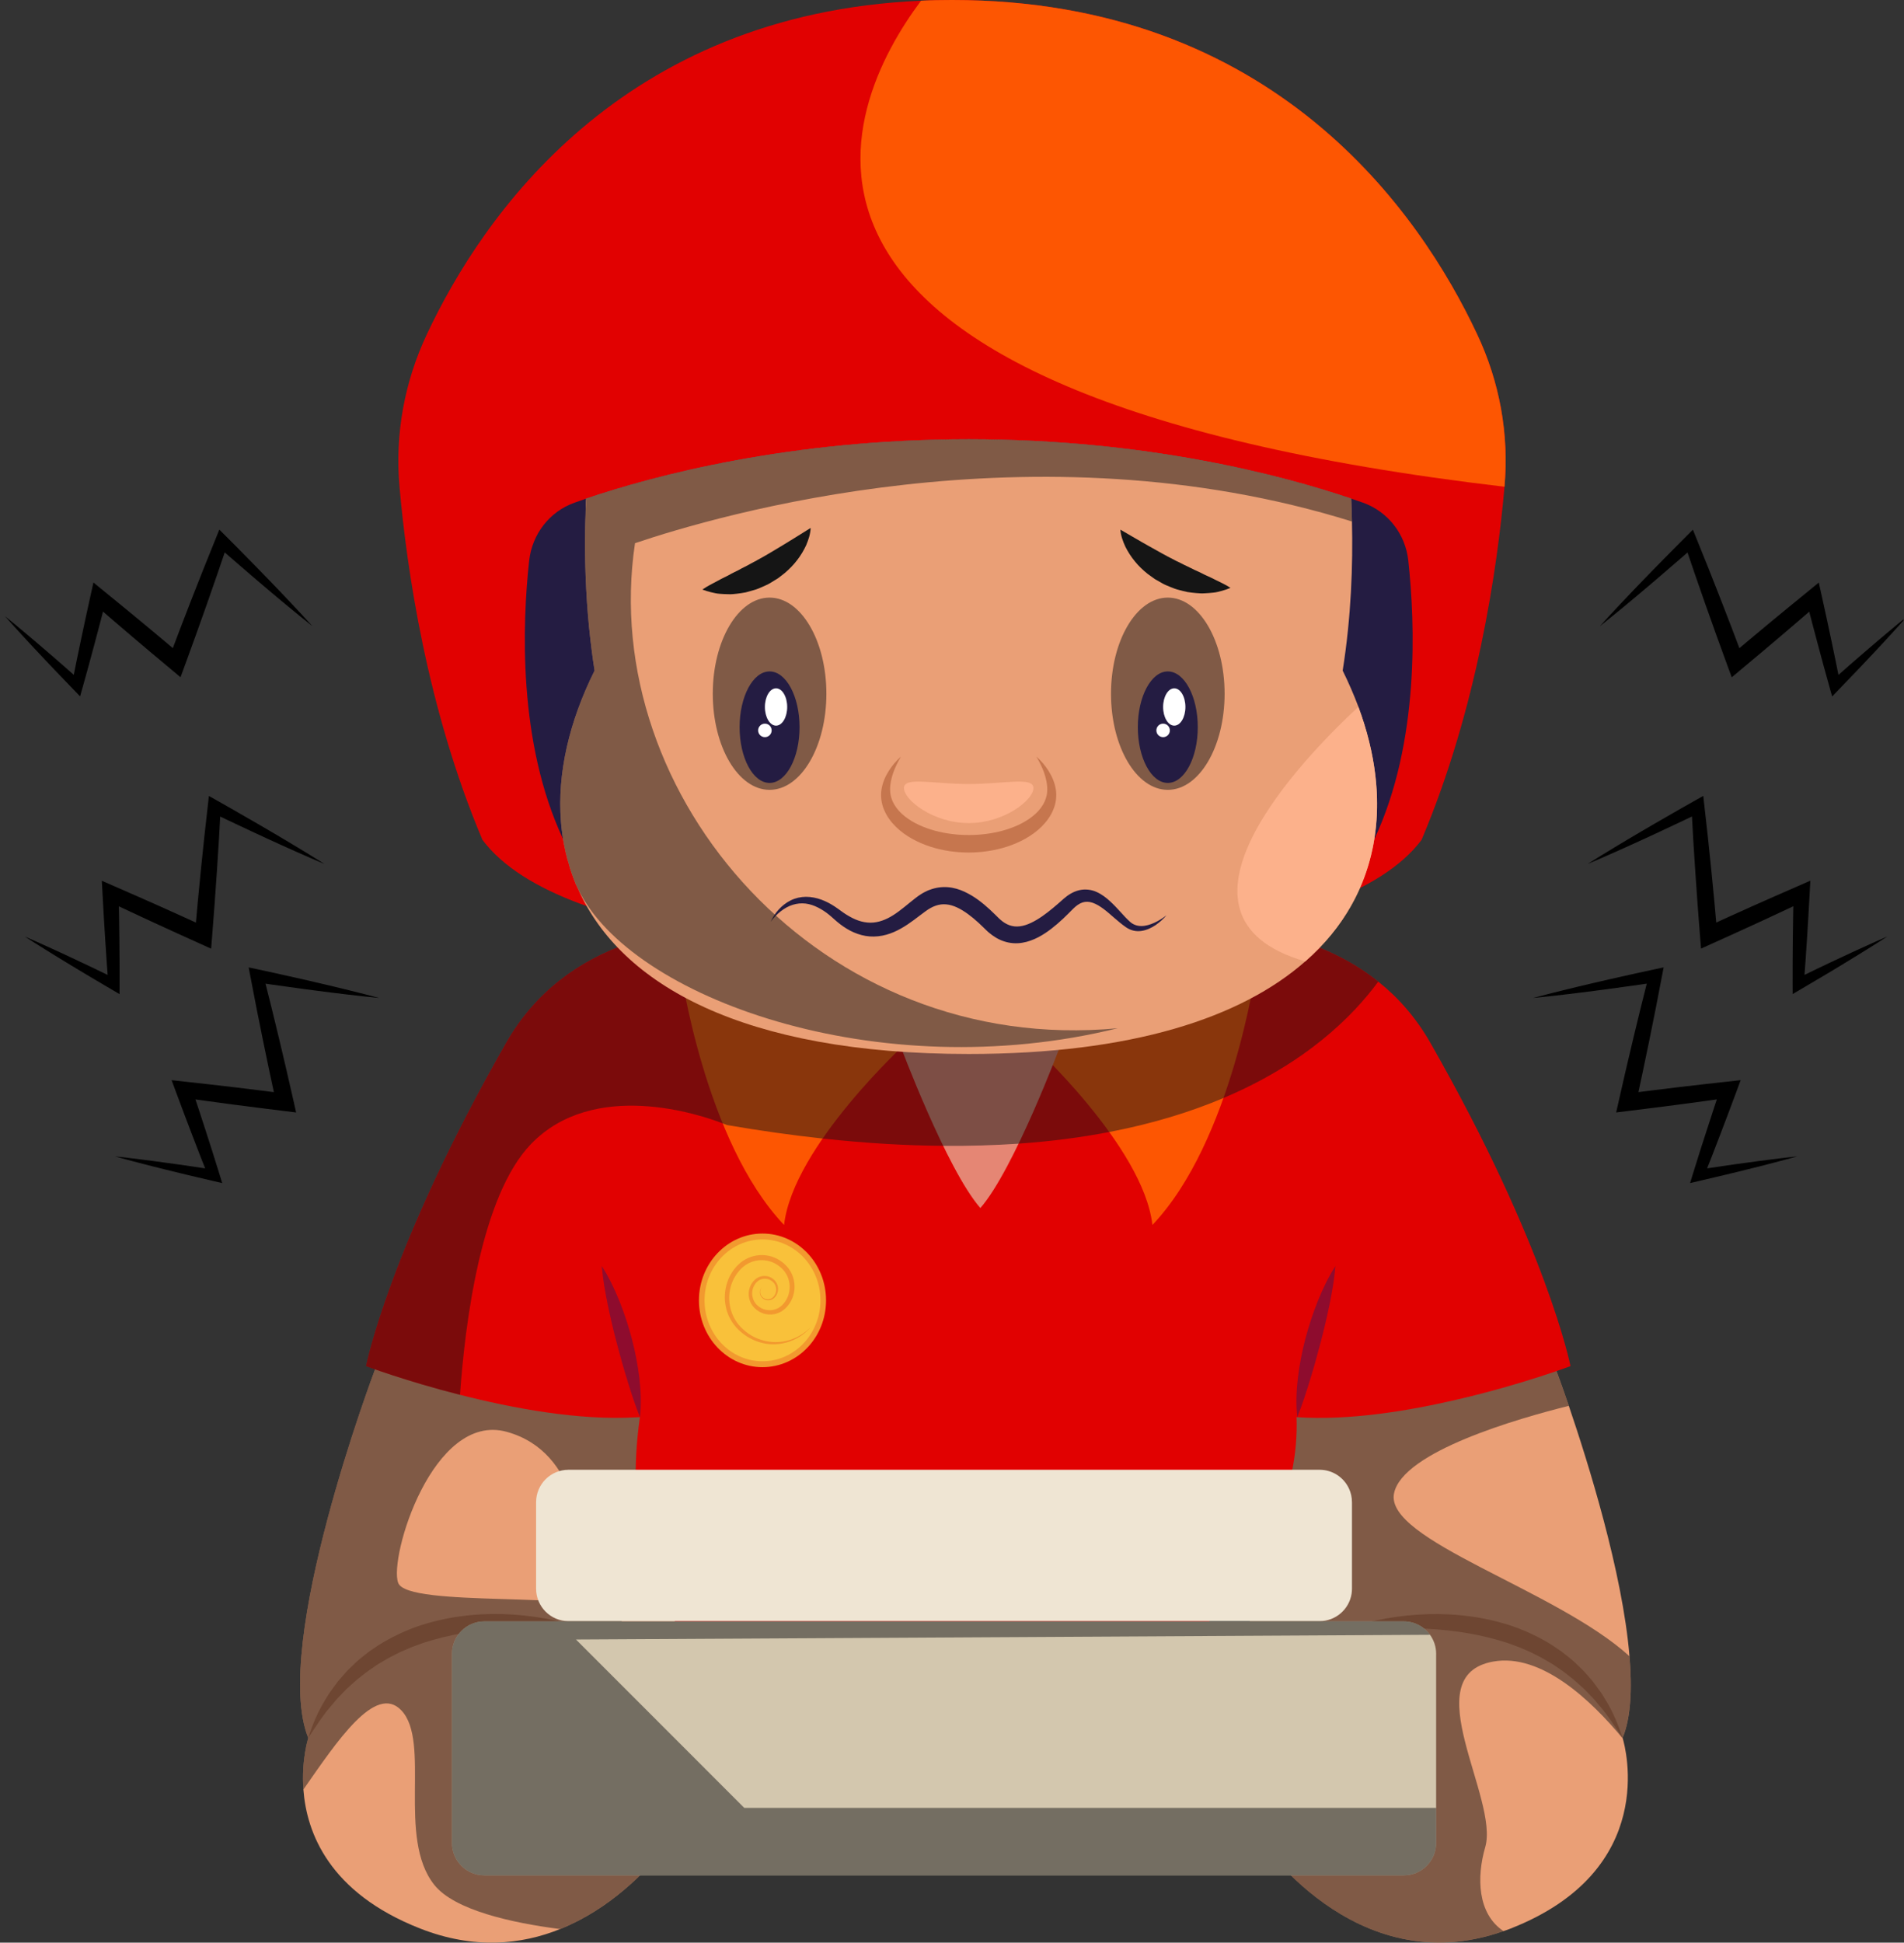 <svg width="594" height="606" viewBox="0 0 594 606" fill="none" xmlns="http://www.w3.org/2000/svg">
<rect x="0" y="0" width="594" height="606" fill="#333333" stroke="none"/>
<g clip-path="url(#clip0_5786_45510)">
<path d="M506.255 542.307C507.037 544.949 517.691 583.374 471.315 601.596C470.553 601.884 469.826 602.172 469.064 602.405C422.29 618.946 392.296 572.747 392.296 572.747L387.925 449.149L387.322 431.792L409.234 424.252L474.175 401.901L485.379 427.161C485.379 427.161 487.025 431.483 489.433 438.549C495.402 456.085 506.186 490.428 508.361 516.656C509.226 526.892 508.78 535.865 506.214 542.149C506.214 542.149 506.241 542.204 506.269 542.307H506.255Z" fill="#EA9F76"/>
<path d="M416.493 509.391C420.534 507.648 424.808 506.509 429.109 505.528C433.424 504.623 437.822 503.978 442.254 503.69C451.118 503.1 460.173 503.875 468.873 506.358C473.222 507.58 477.434 509.363 481.407 511.552C483.417 512.615 485.29 513.912 487.156 515.195L489.824 517.308C490.73 517.987 491.512 518.824 492.342 519.585C493.165 520.361 493.989 521.129 494.716 522C495.464 522.844 496.218 523.681 496.939 524.545L498.928 527.269C499.251 527.729 499.607 528.154 499.896 528.641L500.767 530.075C503.141 533.855 504.842 537.985 506.187 542.149C503.737 538.493 501.46 534.829 498.592 531.639L497.577 530.404C497.247 529.986 496.85 529.629 496.493 529.238L494.291 526.953C492.692 525.568 491.224 524.065 489.523 522.83C487.924 521.479 486.147 520.367 484.439 519.174C482.628 518.138 480.878 517.013 478.985 516.135L477.592 515.428C477.119 515.208 476.639 515.009 476.158 514.804L474.724 514.186C474.251 513.973 473.771 513.775 473.277 513.61L470.341 512.526L467.343 511.613C459.295 509.315 450.857 508.204 442.329 507.984C438.062 507.881 433.761 507.902 429.459 508.19C425.144 508.416 420.829 508.835 416.486 509.411L416.493 509.391Z" fill="#C6764E"/>
<g style="mix-blend-mode:soft-light" opacity="0.5">
<path d="M506.2 542.15C506.2 542.15 506.227 542.204 506.255 542.307C496.438 530.452 480.837 515.606 465.812 518.33C441.259 522.755 467.774 561.023 463.349 576.232C460.653 585.521 460.887 596.992 469.057 602.405C422.283 618.946 392.289 572.747 392.289 572.747L387.918 449.149C394.909 440.093 402.051 431.771 409.227 424.259L474.168 401.908L485.372 427.168C485.372 427.168 487.018 431.49 489.426 438.556C473.64 442.48 437.575 452.819 434.906 465.834C431.867 480.467 485.529 495.855 508.354 516.663C509.219 526.899 508.773 535.872 506.207 542.156L506.2 542.15Z" fill="#151515"/>
</g>
<path d="M215.055 431.792L213.614 472.262L210.081 572.747C210.081 572.747 208.88 574.634 206.548 577.488C201.258 583.978 190.213 595.572 174.722 601.781C162.682 606.624 147.918 608.223 131.062 601.596C102.66 590.447 95.648 571.704 94.653 558.251C93.974 548.935 96.17 542.156 96.17 542.156C84.418 513.308 117.005 427.168 117.005 427.168L128.208 401.908L215.055 431.799V431.792Z" fill="#EA9F76"/>
<path d="M185.864 509.391C181.514 508.814 177.199 508.396 172.89 508.17C168.589 507.881 164.287 507.861 160.02 507.964C151.486 508.183 143.047 509.295 135.007 511.593L132.009 512.505L129.073 513.589C128.579 513.754 128.098 513.953 127.625 514.166L126.191 514.783C125.718 514.996 125.231 515.188 124.757 515.407L123.365 516.114C121.471 516.992 119.722 518.117 117.911 519.153C116.209 520.347 114.432 521.458 112.827 522.81C111.126 524.045 109.657 525.547 108.059 526.933L105.857 529.218C105.5 529.609 105.095 529.965 104.773 530.384L103.757 531.619C100.89 534.809 98.612 538.465 96.163 542.129C97.507 537.965 99.209 533.835 101.583 530.055L102.454 528.621C102.742 528.14 103.099 527.708 103.421 527.249L105.411 524.525C106.131 523.667 106.886 522.83 107.634 521.98C108.361 521.108 109.184 520.34 110.007 519.565C110.844 518.803 111.619 517.973 112.525 517.287L115.194 515.174C117.067 513.891 118.94 512.601 120.95 511.531C124.922 509.343 129.134 507.559 133.484 506.338C142.183 503.854 151.246 503.079 160.103 503.669C164.534 503.957 168.932 504.602 173.247 505.508C177.549 506.482 181.816 507.628 185.864 509.37V509.391Z" fill="#C6764E"/>
<g style="mix-blend-mode:soft-light" opacity="0.5">
<path d="M180.656 481.029C180.656 481.029 181.15 453.046 158.092 446.658C135.007 440.299 121.265 485.921 124.222 493.776C127.152 501.631 184.087 496.239 192.93 503.12C201.752 509.981 156.13 526.178 156.13 526.178L206.541 577.481C201.252 583.971 190.206 595.565 174.715 601.774C159.533 599.812 141.785 595.86 135.508 588.005C123.728 573.296 134.54 543.35 125.196 533.533C117.135 525.053 105.068 543.323 94.647 558.244C93.968 548.928 96.163 542.149 96.163 542.149C84.411 513.301 116.998 427.161 116.998 427.161L128.201 401.901L215.048 431.792L213.607 472.262C196.25 479.458 180.65 481.029 180.65 481.029H180.656Z" fill="#151515"/>
</g>
<path d="M489.947 426.166C489.947 426.166 474.793 431.874 455.083 436.478C439.297 440.196 420.636 443.208 404.486 442.076C407.814 533.245 231.445 600.148 231.445 526.123C231.445 526.123 190.508 506.18 199.639 442.076C199.248 442.103 198.83 442.131 198.411 442.131C180.615 443.18 159.931 439.304 143.521 435.112C126.582 430.818 114.206 426.159 114.206 426.159C114.206 426.159 121.402 389.229 157.921 325.303C194.412 261.357 302.066 299.728 302.066 299.728C302.066 299.728 385.016 270.173 429.987 306.218C436.244 311.191 441.766 317.476 446.239 325.297C482.73 389.216 489.954 426.153 489.954 426.153L489.947 426.166Z" fill="#E10101"/>
<path d="M212.263 302.101C212.263 302.101 219.789 356.032 244.61 382.122C247.395 357.5 283.09 324.967 283.09 324.967L212.263 302.101Z" fill="#FD5602"/>
<path d="M391.87 302.101C391.87 302.101 384.344 356.032 359.523 382.122C356.738 357.5 321.042 324.967 321.042 324.967L391.87 302.101Z" fill="#FD5602"/>
<path d="M330.935 325.845C330.935 325.845 316.446 364.71 305.847 376.846C295.247 364.71 280.758 325.845 280.758 325.845H330.935Z" fill="#E58674"/>
<g style="mix-blend-mode:soft-light" opacity="0.5">
<path d="M165.687 356.855C149.928 373.135 145.037 413.392 143.514 435.119C126.575 430.825 114.199 426.166 114.199 426.166C114.199 426.166 121.396 389.236 157.914 325.31C194.405 261.364 302.06 299.734 302.06 299.734C302.06 299.734 385.01 270.179 429.98 306.224C422.18 316.851 407.574 331.588 381.689 342.53C371.611 346.797 359.832 350.488 346.063 353.13C337.425 354.804 328.026 356.038 317.77 356.766C310.388 357.26 302.56 357.527 294.266 357.445C282.672 357.369 270.131 356.635 256.65 355.167C247.203 354.145 237.255 352.759 226.814 350.955C226.814 350.955 226.34 350.742 225.455 350.433C218.362 347.682 185.328 336.562 165.694 356.848L165.687 356.855Z" fill="#151515"/>
</g>
<path d="M237.88 426.489C248.83 426.489 257.706 417.157 257.706 405.647C257.706 394.136 248.83 384.804 237.88 384.804C226.93 384.804 218.053 394.136 218.053 405.647C218.053 417.157 226.93 426.489 237.88 426.489Z" fill="#F2992F"/>
<path d="M237.88 424.65C247.863 424.65 255.957 416.142 255.957 405.647C255.957 395.151 247.863 386.643 237.88 386.643C227.896 386.643 219.802 395.151 219.802 405.647C219.802 416.142 227.896 424.65 237.88 424.65Z" fill="#F9C13A"/>
<path d="M252.801 414.154C249.693 417.721 244.795 419.717 239.965 419.299C237.557 419.066 235.204 418.256 233.139 416.973C231.094 415.683 229.256 413.961 228.035 411.807C226.766 409.687 226.148 407.211 226.114 404.741C226.127 402.271 226.718 399.781 227.952 397.613C228.234 397.057 228.611 396.556 228.968 396.042C229.153 395.795 229.366 395.562 229.565 395.322C229.77 395.081 229.963 394.841 230.203 394.629C231.094 393.73 232.151 392.989 233.31 392.468C235.622 391.404 238.332 391.226 240.768 391.987C241.982 392.372 243.121 392.989 244.116 393.778C245.104 394.553 246.002 395.514 246.633 396.639C247.91 398.868 248.232 401.613 247.505 404.069C247.141 405.297 246.524 406.449 245.7 407.43C244.891 408.411 243.793 409.248 242.558 409.667C241.33 410.12 239.965 410.188 238.696 409.893C238.058 409.749 237.454 409.488 236.885 409.18C236.336 408.837 235.801 408.466 235.362 407.993C234.429 407.08 233.832 405.839 233.647 404.563C233.448 403.28 233.688 401.956 234.271 400.81C234.573 400.24 234.964 399.726 235.43 399.273C235.904 398.82 236.48 398.477 237.097 398.265C238.339 397.832 239.766 398.018 240.843 398.724C241.378 399.081 241.852 399.534 242.188 400.09C242.51 400.652 242.709 401.283 242.73 401.921C242.792 403.19 242.208 404.487 241.145 405.194C240.61 405.537 239.958 405.688 239.334 405.612C238.71 405.53 238.126 405.235 237.701 404.782C236.816 403.883 236.864 402.326 237.735 401.503C236.919 402.388 237.022 403.87 237.873 404.617C238.277 405.009 238.819 405.242 239.368 405.29C239.917 405.324 240.473 405.173 240.912 404.858C241.79 404.206 242.25 403.046 242.133 401.969C242.085 401.427 241.893 400.913 241.605 400.467C241.31 400.035 240.891 399.664 240.432 399.397C239.519 398.848 238.367 398.738 237.386 399.115C236.398 399.465 235.636 400.302 235.156 401.27C234.209 403.204 234.635 405.715 236.206 407.135C237.735 408.651 240.116 409.125 242.071 408.377C243.066 408.02 243.903 407.362 244.582 406.518C245.261 405.681 245.762 404.707 246.057 403.664C246.64 401.585 246.366 399.273 245.282 397.421C244.754 396.488 244.006 395.699 243.141 395.02C242.284 394.354 241.317 393.833 240.281 393.51C238.216 392.859 235.917 392.996 233.935 393.888C232.94 394.327 232.034 394.958 231.259 395.726C231.053 395.905 230.875 396.117 230.697 396.33C230.518 396.543 230.326 396.742 230.161 396.968C229.853 397.428 229.496 397.86 229.242 398.354C228.103 400.268 227.534 402.504 227.486 404.741C227.493 406.977 227.987 409.241 229.078 411.21C230.127 413.2 231.781 414.86 233.667 416.136C235.561 417.405 237.756 418.229 240.034 418.537C242.311 418.853 244.671 418.592 246.867 417.838C249.062 417.076 251.093 415.807 252.787 414.16L252.801 414.154Z" fill="#F2992F"/>
<path d="M469.366 151.843V151.898C467.13 177.275 460.852 220.942 443.495 261.988C417.954 296.153 320.308 296.867 302.19 296.867H291.817C273.698 296.867 176.053 296.16 150.512 261.988C133.155 220.942 126.877 177.282 124.641 151.898C123.166 135.467 126.171 119.098 133.209 104.197C150.402 67.569 193.575 4.308 287.344 0.22C290.507 0.055 293.731 0 297.003 0C397.482 0 443.001 66.313 460.797 104.19C467.836 119.091 470.841 135.412 469.366 151.836V151.843Z" fill="#E10101"/>
<path d="M428.759 261.762H175.676C161.488 231.528 162.956 194.357 165.09 174.874C166.016 166.634 171.422 159.589 179.23 156.81C180.375 156.426 181.576 155.994 182.831 155.555C204.339 148.296 246.524 137.052 302.197 137.052H302.252C357.87 137.052 400.055 148.296 421.562 155.555C422.873 155.994 424.073 156.426 425.219 156.81C433.026 159.595 438.48 166.634 439.352 174.874C441.478 194.357 442.953 231.528 428.766 261.762H428.759Z" fill="#241C42"/>
<path d="M428.759 261.762C426.467 276.059 419.483 289.162 407.203 299.913C387.225 317.489 353.115 328.789 302.19 328.789C231.835 328.789 193.629 307.178 180.368 277.376C180.149 276.992 179.984 276.56 179.764 276.121C179.655 275.956 179.6 275.846 179.545 275.682V275.627C179.106 274.536 178.674 273.39 178.289 272.244C177.96 271.373 177.686 270.44 177.473 269.569C177.144 268.588 176.876 267.607 176.657 266.619C176.492 265.96 176.327 265.308 176.218 264.657C175.998 263.731 175.833 262.75 175.669 261.762C175.504 260.835 175.394 259.957 175.285 259.031C175.175 258.16 175.065 257.227 175.01 256.301C173.81 241.235 177.576 225.079 185.493 209.197C185.164 207.18 184.889 205.101 184.622 203.084C184.292 200.518 184.018 198.007 183.75 195.496C183.641 194.241 183.531 192.985 183.421 191.785C182.55 181.254 182.385 171.32 182.605 162.587C182.66 161.276 182.714 160.021 182.714 158.765C182.714 157.784 182.769 156.803 182.824 155.815V155.541C204.332 148.282 246.517 137.038 302.19 137.038H302.245C357.863 137.038 400.048 148.282 421.555 155.541C421.665 157.777 421.72 160.178 421.775 162.635V162.689C422.104 176.115 421.555 192.382 418.88 209.19C420.739 212.956 422.372 216.723 423.792 220.489C429.033 234.622 430.885 248.706 428.759 261.748V261.762Z" fill="#EA9F76"/>
<path d="M252.904 164.7C252.822 166.607 252.218 168.384 251.504 170.078C250.736 171.745 249.782 173.323 248.657 174.771C247.539 176.232 246.242 177.542 244.85 178.736C244.136 179.312 243.409 179.882 242.668 180.424C241.893 180.918 241.111 181.398 240.315 181.865C239.533 182.352 238.669 182.681 237.838 183.072L236.576 183.614C236.158 183.792 235.712 183.916 235.273 184.053C234.394 184.321 233.516 184.568 232.631 184.794C231.733 184.972 230.827 185.096 229.928 185.206C229.023 185.315 228.124 185.411 227.205 185.363C226.292 185.35 225.387 185.308 224.488 185.233C223.589 185.185 222.677 184.938 221.785 184.739C220.893 184.526 220.008 184.252 219.137 183.909C220.728 182.791 222.279 182.077 223.774 181.261C224.515 180.849 225.249 180.458 225.983 180.101C226.347 179.902 226.718 179.772 227.074 179.566C227.431 179.367 227.781 179.168 228.131 178.983C228.831 178.606 229.544 178.276 230.244 177.933C230.923 177.549 231.609 177.179 232.295 176.843C232.995 176.52 233.653 176.136 234.319 175.766L235.327 175.23L235.835 174.977L236.322 174.682C239.005 173.248 241.577 171.656 244.287 170.03C245.659 169.228 246.99 168.349 248.431 167.485L252.904 164.693V164.7Z" fill="#151515"/>
<path d="M349.527 165.221L354.083 167.869C355.544 168.692 356.909 169.529 358.302 170.284C361.06 171.821 363.68 173.337 366.404 174.688L366.905 174.963L367.426 175.203L368.455 175.704C369.135 176.054 369.807 176.424 370.514 176.719C371.213 177.042 371.906 177.385 372.599 177.748C373.306 178.071 374.026 178.379 374.74 178.736C375.096 178.908 375.453 179.1 375.817 179.285C376.173 179.477 376.558 179.601 376.921 179.786C377.662 180.115 378.41 180.486 379.165 180.877C380.681 181.645 382.259 182.31 383.878 183.381C383.02 183.751 382.142 184.053 381.257 184.293C380.372 184.526 379.467 184.794 378.575 184.869C377.676 184.965 376.77 185.041 375.858 185.082C374.939 185.151 374.04 185.082 373.134 185.007C372.229 184.924 371.316 184.828 370.418 184.677C369.533 184.478 368.641 184.266 367.756 184.019C367.317 183.895 366.864 183.792 366.438 183.621L365.156 183.12C364.312 182.756 363.44 182.454 362.645 181.988C361.835 181.549 361.039 181.096 360.25 180.623C359.489 180.101 358.748 179.559 358.014 179.004C356.58 177.851 355.242 176.582 354.083 175.155C352.916 173.742 351.908 172.191 351.092 170.552C350.323 168.878 349.665 167.128 349.527 165.221Z" fill="#151515"/>
<path d="M407.196 299.906C358.713 285.897 406.318 236.7 423.778 220.503C434.748 249.996 430.755 279.276 407.196 299.906Z" fill="#FCB18B"/>
<path d="M323.327 236.014C324.768 237.297 326.058 238.779 327.114 240.467C328.177 242.148 329.008 244.034 329.371 246.14C329.728 248.253 329.46 250.559 328.596 252.582C327.759 254.62 326.442 256.39 324.932 257.885C321.886 260.877 318.106 262.804 314.23 264.094C310.326 265.357 306.258 265.933 302.204 265.953C300.173 265.94 298.149 265.796 296.132 265.501C294.122 265.185 292.126 264.739 290.177 264.101C286.301 262.811 282.521 260.89 279.468 257.892C277.952 256.404 276.642 254.627 275.798 252.589C274.94 250.572 274.666 248.26 275.022 246.147C275.386 244.041 276.216 242.154 277.28 240.474C278.336 238.793 279.633 237.304 281.073 236.021C280.593 236.858 280.12 237.688 279.722 238.546C279.303 239.39 278.94 240.254 278.638 241.132C278.048 242.882 277.657 244.672 277.691 246.367C277.719 249.749 279.667 252.617 282.322 254.689C284.984 256.788 288.263 258.208 291.652 259.134C293.354 259.594 295.096 259.937 296.866 260.149C298.629 260.383 300.413 260.492 302.197 260.486C303.981 260.499 305.764 260.376 307.527 260.156C309.291 259.944 311.033 259.594 312.741 259.141C316.13 258.208 319.417 256.795 322.078 254.695C324.74 252.617 326.689 249.749 326.716 246.367C326.75 244.665 326.359 242.875 325.763 241.125C325.468 240.247 325.097 239.39 324.679 238.539C324.281 237.681 323.807 236.851 323.327 236.014Z" fill="#C6764E"/>
<path d="M322.408 245.852C322.408 249.516 313.366 256.754 302.21 256.754C291.055 256.754 282.013 249.509 282.013 245.852C282.013 242.196 291.055 244.576 302.21 244.576C313.366 244.576 322.408 242.189 322.408 245.852Z" fill="#FCB18B"/>
<g style="mix-blend-mode:soft-light" opacity="0.5">
<path d="M240.089 246.394C249.876 246.394 257.809 232.969 257.809 216.407C257.809 199.846 249.876 186.42 240.089 186.42C230.302 186.42 222.368 199.846 222.368 216.407C222.368 232.969 230.302 246.394 240.089 246.394Z" fill="#151515"/>
</g>
<path d="M240.089 244.233C245.253 244.233 249.439 236.447 249.439 226.842C249.439 217.237 245.253 209.451 240.089 209.451C234.924 209.451 230.738 217.237 230.738 226.842C230.738 236.447 234.924 244.233 240.089 244.233Z" fill="#241C42"/>
<path d="M245.584 220.544C245.584 223.761 244.027 226.368 242.106 226.368C240.185 226.368 238.627 223.761 238.627 220.544C238.627 217.326 240.185 214.719 242.106 214.719C244.027 214.719 245.584 217.326 245.584 220.544Z" fill="white"/>
<path d="M240.734 227.85C240.734 229.01 239.794 229.956 238.628 229.956C237.461 229.956 236.521 229.017 236.521 227.85C236.521 226.684 237.461 225.744 238.628 225.744C239.794 225.744 240.734 226.684 240.734 227.85Z" fill="white"/>
<g style="mix-blend-mode:soft-light" opacity="0.5">
<path d="M364.325 246.394C374.112 246.394 382.046 232.969 382.046 216.407C382.046 199.846 374.112 186.42 364.325 186.42C354.538 186.42 346.604 199.846 346.604 216.407C346.604 232.969 354.538 246.394 364.325 246.394Z" fill="#151515"/>
</g>
<path d="M364.325 244.233C369.489 244.233 373.676 236.447 373.676 226.842C373.676 217.237 369.489 209.451 364.325 209.451C359.161 209.451 354.974 217.237 354.974 226.842C354.974 236.447 359.161 244.233 364.325 244.233Z" fill="#241C42"/>
<path d="M369.82 220.544C369.82 223.761 368.263 226.368 366.342 226.368C364.421 226.368 362.864 223.761 362.864 220.544C362.864 217.326 364.421 214.719 366.342 214.719C368.263 214.719 369.82 217.326 369.82 220.544Z" fill="white"/>
<path d="M364.97 227.85C364.97 229.01 364.03 229.956 362.864 229.956C361.698 229.956 360.758 229.017 360.758 227.85C360.758 226.684 361.698 225.744 362.864 225.744C364.03 225.744 364.97 226.684 364.97 227.85Z" fill="white"/>
<path d="M240.466 287.468C241.735 284.751 243.828 282.288 246.716 280.854C248.15 280.141 249.797 279.77 251.436 279.757C253.083 279.757 254.716 280.093 256.239 280.642C257.762 281.204 259.189 281.966 260.506 282.851C261.164 283.269 261.816 283.784 262.42 284.202C262.989 284.614 263.559 285.026 264.156 285.382C265.336 286.103 266.543 286.741 267.785 287.166C269.026 287.591 270.282 287.818 271.517 287.831C274 287.838 276.402 286.926 278.686 285.471C280.991 284.017 283.104 282.103 285.601 280.155C286.233 279.667 286.905 279.174 287.68 278.714C288.064 278.467 288.476 278.289 288.874 278.083C289.08 277.987 289.279 277.884 289.484 277.788L290.129 277.548C291.844 276.903 293.786 276.608 295.652 276.752C297.525 276.896 299.295 277.431 300.859 278.158C302.423 278.885 303.864 279.757 305.174 280.717C306.485 281.684 307.706 282.707 308.858 283.777C309.442 284.312 310.004 284.847 310.553 285.403L311.356 286.199C311.582 286.411 311.802 286.651 312.035 286.837C313.88 288.504 315.904 289.252 318.154 288.963C320.432 288.703 322.868 287.399 325.152 285.828C326.305 285.032 327.423 284.147 328.534 283.228C329.09 282.768 329.646 282.295 330.195 281.815L331.889 280.319C333.172 279.201 334.736 278.179 336.63 277.712C338.523 277.239 340.616 277.52 342.214 278.295C343.847 279.05 345.144 280.086 346.31 281.149C347.476 282.22 348.519 283.338 349.527 284.442C350.529 285.554 351.51 286.645 352.56 287.571C353.5 288.421 354.714 288.874 356.065 288.874C357.41 288.874 358.816 288.456 360.141 287.845C361.471 287.241 362.741 286.439 363.921 285.519C362.953 286.672 361.808 287.681 360.545 288.566C359.269 289.416 357.829 290.13 356.189 290.39C355.373 290.514 354.501 290.514 353.657 290.315C352.807 290.123 351.997 289.752 351.284 289.258C349.966 288.353 348.807 287.344 347.668 286.37C346.536 285.389 345.445 284.408 344.313 283.564C343.188 282.72 342.022 282.007 340.876 281.616C339.724 281.225 338.681 281.211 337.679 281.534C336.678 281.87 335.704 282.583 334.798 283.482L333.227 285.06C332.685 285.602 332.136 286.137 331.573 286.665C330.442 287.722 329.262 288.744 327.999 289.718C326.737 290.692 325.385 291.605 323.89 292.387C322.387 293.148 320.741 293.807 318.902 294.095C317.084 294.404 315.074 294.273 313.263 293.663C311.431 293.08 309.853 292.051 308.509 290.919C308.159 290.644 307.871 290.329 307.548 290.034L306.752 289.258C306.245 288.751 305.723 288.264 305.202 287.79C304.159 286.83 303.075 285.945 301.977 285.135C299.789 283.537 297.436 282.302 295.213 282.124C294.102 282.014 293.011 282.151 291.927 282.528C290.815 282.913 289.834 283.468 288.682 284.312C286.404 285.952 284.003 288.01 281.149 289.608C279.729 290.418 278.185 291.125 276.518 291.584C274.858 292.044 273.074 292.25 271.325 292.119C269.575 291.996 267.881 291.516 266.344 290.85C264.8 290.178 263.408 289.3 262.132 288.325C261.487 287.845 260.89 287.317 260.3 286.796C259.724 286.302 259.243 285.828 258.681 285.389C257.597 284.484 256.424 283.736 255.203 283.111C253.981 282.487 252.685 282.041 251.34 281.87C249.996 281.705 248.623 281.849 247.292 282.261C245.962 282.679 244.692 283.393 243.554 284.298C242.394 285.19 241.358 286.267 240.48 287.482L240.466 287.468Z" fill="#241C42"/>
<g style="mix-blend-mode:soft-light" opacity="0.5">
<path d="M198.103 169.468C186.316 248.391 256.067 329.495 348.69 320.762C273.918 339.21 196.682 311.267 180.368 277.369C180.149 276.985 179.984 276.553 179.764 276.114C179.655 275.949 179.6 275.839 179.545 275.675V275.62C179.106 274.529 178.674 273.383 178.289 272.238C177.96 271.366 177.686 270.433 177.473 269.562C177.144 268.581 176.876 267.6 176.657 266.612C176.492 265.953 176.327 265.302 176.218 264.65C175.998 263.724 175.833 262.743 175.669 261.755C175.504 260.829 175.394 259.95 175.285 259.024C175.175 258.153 175.065 257.22 175.01 256.294C173.81 241.228 177.576 225.072 185.493 209.19C185.164 207.173 184.889 205.094 184.622 203.077C184.292 200.511 184.018 198 183.75 195.489C183.641 194.234 183.531 192.978 183.421 191.778C182.55 181.247 182.385 171.313 182.605 162.58C182.66 161.269 182.714 160.014 182.714 158.758C182.769 157.777 182.824 156.851 182.879 155.918L182.824 155.808V155.534C204.332 148.276 246.517 137.031 302.19 137.031H302.245C357.863 137.031 400.048 148.276 421.555 155.534C421.665 157.77 421.72 160.172 421.775 162.628V162.683C322.387 131.68 223.596 160.83 198.109 169.447L198.103 169.468Z" fill="#151515"/>
</g>
<path d="M469.366 151.843C221.737 122.693 262.509 33.459 287.344 0.22C290.506 0.055 293.731 0 297.003 0C397.482 0 443.001 66.313 460.797 104.19C467.836 119.091 470.841 135.412 469.366 151.836V151.843Z" fill="#FD5602"/>
<path d="M187.736 394.951C190.021 398.457 191.75 402.196 193.293 405.99C194.809 409.79 196.079 413.687 197.121 417.639C198.157 421.597 198.94 425.631 199.447 429.706C199.914 433.788 200.106 437.932 199.653 442.089C198.089 438.206 196.868 434.358 195.681 430.495C194.487 426.64 193.403 422.77 192.388 418.874C191.366 414.984 190.439 411.059 189.616 407.094C188.813 403.122 188.093 399.115 187.729 394.951H187.736Z" fill="#8E0C2E"/>
<path d="M416.636 394.951C416.273 399.115 415.559 403.122 414.75 407.094C413.933 411.059 413 414.984 411.978 418.874C410.963 422.77 409.879 426.64 408.685 430.495C407.498 434.358 406.277 438.206 404.713 442.089C404.253 437.932 404.452 433.788 404.918 429.706C405.426 425.631 406.201 421.597 407.244 417.639C408.287 413.68 409.556 409.79 411.072 405.99C412.616 402.196 414.345 398.464 416.629 394.951H416.636Z" fill="#8E0C2E"/>
<path d="M448.037 515.894V574.922C448.037 580.5 443.509 585.027 437.931 585.027H151.108C145.531 585.027 141.003 580.5 141.003 574.922V515.894C141.003 510.317 145.531 505.789 151.108 505.789H437.938C441.314 505.789 444.298 507.435 446.13 509.974C447.33 511.648 448.044 513.692 448.044 515.888L448.037 515.894Z" fill="#D3C7AE"/>
<path d="M421.782 468.598V495.608C421.782 496.157 421.727 496.706 421.651 497.234C420.869 502.023 416.705 505.714 411.676 505.714H177.356C171.779 505.714 167.251 501.186 167.251 495.608V468.598C167.251 463.021 171.779 458.493 177.356 458.493H411.676C415.731 458.493 419.216 460.873 420.835 464.331C421.439 465.614 421.775 467.055 421.775 468.598H421.782Z" fill="#EFE5D3"/>
<g style="mix-blend-mode:soft-light" opacity="0.5">
<path d="M448.037 563.98V574.922C448.037 580.5 443.509 585.027 437.931 585.027H151.108C145.531 585.027 141.003 580.5 141.003 574.922V515.894C141.003 510.317 145.531 505.789 151.108 505.789H437.938C441.314 505.789 444.298 507.435 446.13 509.974L179.689 511.442L232.199 563.973H448.044L448.037 563.98Z" fill="#151515"/>
</g>
<path d="M1.441 192.128C3.478 193.781 5.509 195.448 7.512 197.143C9.522 198.83 11.526 200.518 13.508 202.233C15.491 203.948 17.494 205.643 19.456 207.379L25.356 212.572L22.434 213.43C23.339 208.785 24.3 204.154 25.274 199.53C26.248 194.899 27.25 190.282 28.272 185.665L29.15 181.714L32.34 184.321L38.508 189.356L44.648 194.419L50.761 199.517L56.846 204.641L52.558 205.773C54.918 199.462 57.326 193.171 59.775 186.886L63.48 177.481L67.26 168.102L68.426 165.214L70.546 167.327C72.838 169.612 75.115 171.903 77.373 174.222C79.63 176.541 81.921 178.818 84.151 181.165C86.387 183.504 88.651 185.816 90.853 188.19C93.076 190.543 95.285 192.917 97.453 195.325C94.908 193.315 92.397 191.263 89.907 189.198C87.396 187.154 84.94 185.041 82.463 182.962C79.973 180.89 77.551 178.75 75.095 176.644C72.639 174.538 70.196 172.418 67.775 170.277L71.061 169.502L67.809 179.079L64.482 188.629C62.238 194.989 59.967 201.328 57.642 207.653L56.311 211.262L53.354 208.785L47.248 203.674L41.17 198.535L35.119 193.363L29.095 188.162L33.163 186.818C31.99 191.401 30.803 195.977 29.576 200.539C28.354 205.108 27.119 209.67 25.837 214.225L24.986 217.237L22.921 215.09L17.474 209.43C15.656 207.55 13.872 205.622 12.074 203.715C10.27 201.815 8.493 199.887 6.723 197.952C4.94 196.025 3.19 194.076 1.448 192.107L1.441 192.128Z" fill="black"/>
<path d="M7.876 292.208C10.284 293.251 12.685 294.315 15.066 295.412C17.453 296.496 19.84 297.587 22.207 298.712C24.574 299.83 26.962 300.921 29.315 302.067L36.388 305.49L33.808 307.103C33.438 302.389 33.115 297.669 32.814 292.949C32.505 288.229 32.237 283.509 31.983 278.789L31.764 274.749L35.537 276.402L42.83 279.592L50.102 282.816L57.36 286.089L64.598 289.389L60.777 291.632C61.353 284.916 61.991 278.206 62.657 271.504L63.7 261.446L64.825 251.395L65.168 248.301L67.781 249.77C70.601 251.354 73.414 252.953 76.206 254.579C79.005 256.205 81.825 257.783 84.603 259.45C87.382 261.103 90.188 262.722 92.946 264.417C95.717 266.091 98.482 267.778 101.219 269.521C98.228 268.265 95.265 266.969 92.301 265.652C89.33 264.355 86.401 262.983 83.458 261.645C80.508 260.314 77.599 258.908 74.663 257.542C71.733 256.177 68.811 254.785 65.902 253.378L68.859 251.752L68.303 261.851L67.658 271.943C67.205 278.666 66.718 285.389 66.176 292.106L65.867 295.941L62.355 294.349L55.103 291.07L47.865 287.756L40.648 284.401L33.445 281.012L37.005 278.625C37.108 283.352 37.191 288.078 37.239 292.805C37.294 297.532 37.328 302.259 37.307 306.993L37.294 310.121L34.728 308.605L27.956 304.612C25.699 303.288 23.47 301.909 21.219 300.558C18.969 299.213 16.746 297.827 14.517 296.441C12.287 295.062 10.071 293.656 7.862 292.229L7.876 292.208Z" fill="black"/>
<path d="M35.894 360.738C38.508 361.019 41.115 361.321 43.715 361.657C46.315 361.986 48.922 362.316 51.515 362.686C54.109 363.05 56.709 363.386 59.302 363.777L67.075 364.936L65.092 367.242C63.336 362.851 61.628 358.44 59.94 354.021C58.245 349.61 56.578 345.185 54.939 340.753L53.532 336.959L57.628 337.412L65.538 338.29L73.442 339.21L81.345 340.177L89.241 341.179L86.257 344.458C84.809 337.879 83.424 331.279 82.072 324.679L80.076 314.766L78.162 304.839L77.572 301.779L80.501 302.403C83.664 303.075 86.819 303.768 89.975 304.489C93.131 305.209 96.294 305.881 99.436 306.643C102.585 307.398 105.741 308.111 108.876 308.907C112.018 309.682 115.16 310.471 118.295 311.322C115.064 311.013 111.846 310.656 108.629 310.272C105.411 309.915 102.207 309.476 98.99 309.078C95.779 308.687 92.582 308.207 89.371 307.775C86.168 307.343 82.964 306.883 79.767 306.403L82.106 303.967L84.576 313.771L86.963 323.595C88.528 330.147 90.064 336.712 91.539 343.285L92.383 347.037L88.555 346.564L80.659 345.583L72.762 344.568L64.873 343.504L56.99 342.407L59.679 339.072C61.182 343.552 62.664 348.046 64.118 352.546C65.573 357.047 67.013 361.547 68.406 366.075L69.325 369.066L66.423 368.387L58.774 366.59C56.222 366 53.683 365.341 51.138 364.724C48.593 364.106 46.054 363.448 43.516 362.789C40.978 362.137 38.446 361.451 35.915 360.745L35.894 360.738Z" fill="black"/>
<path d="M595.126 192.128C593.384 194.09 591.627 196.045 589.85 197.973C588.074 199.907 586.304 201.835 584.499 203.736C582.695 205.636 580.918 207.564 579.1 209.45L573.653 215.11L571.588 217.258L570.737 214.246C569.447 209.691 568.213 205.128 566.998 200.559C565.777 195.99 564.583 191.414 563.41 186.838L567.478 188.183L561.455 193.383L555.404 198.556L549.326 203.694L543.22 208.806L540.263 211.282L538.932 207.674C536.606 201.348 534.329 195.009 532.085 188.649L528.758 179.1L525.506 169.522L528.792 170.298C526.37 172.438 523.928 174.558 521.472 176.664C519.016 178.763 516.594 180.911 514.104 182.983C511.62 185.061 509.171 187.168 506.66 189.219C504.163 191.284 501.659 193.335 499.114 195.345C501.282 192.937 503.491 190.564 505.714 188.21C507.916 185.837 510.18 183.525 512.416 181.185C514.646 178.839 516.937 176.561 519.194 174.242C521.452 171.93 523.729 169.632 526.021 167.348L528.14 165.235L529.307 168.123L533.087 177.501L536.792 186.907C539.241 193.184 541.649 199.482 544.009 205.794L539.721 204.662L545.806 199.537L551.919 194.44L558.059 189.377L564.227 184.341L567.417 181.734L568.295 185.686C569.317 190.303 570.326 194.92 571.293 199.551C572.267 204.175 573.228 208.806 574.14 213.45L571.217 212.593L577.117 207.399C579.08 205.663 581.083 203.969 583.065 202.254C585.041 200.539 587.051 198.844 589.062 197.163C591.065 195.469 593.089 193.802 595.133 192.148L595.126 192.128Z" fill="black"/>
<path d="M588.691 292.208C586.482 293.635 584.273 295.042 582.036 296.421C579.807 297.807 577.584 299.186 575.334 300.537C573.09 301.889 570.861 303.268 568.597 304.592L561.825 308.584L559.259 310.101L559.246 306.972C559.225 302.238 559.266 297.512 559.314 292.785C559.362 288.058 559.445 283.331 559.548 278.604L563.101 280.992L555.898 284.381L548.681 287.735L541.443 291.049L534.191 294.328L530.679 295.92L530.37 292.085C529.828 285.369 529.341 278.645 528.888 271.922L528.243 261.83L527.688 251.732L530.644 253.358C527.736 254.764 524.813 256.157 521.884 257.522C518.954 258.887 516.045 260.3 513.088 261.624C510.138 262.962 507.209 264.334 504.245 265.631C501.288 266.948 498.318 268.252 495.327 269.5C498.064 267.765 500.829 266.07 503.6 264.396C506.358 262.701 509.164 261.082 511.943 259.429C514.721 257.769 517.541 256.184 520.34 254.558C523.139 252.932 525.945 251.334 528.765 249.749L531.378 248.281L531.722 251.375L532.847 261.425L533.889 271.483C534.562 278.192 535.193 284.895 535.769 291.612L531.948 289.368L539.186 286.068L546.444 282.796L553.716 279.571L561.009 276.381L564.782 274.728L564.563 278.769C564.309 283.489 564.034 288.209 563.732 292.929C563.431 297.649 563.115 302.369 562.738 307.082L560.158 305.47L567.231 302.046C569.585 300.901 571.972 299.81 574.339 298.692C576.706 297.566 579.093 296.483 581.481 295.392C583.861 294.294 586.262 293.237 588.67 292.188L588.691 292.208Z" fill="black"/>
<path d="M560.673 360.738C558.141 361.444 555.61 362.13 553.071 362.782C550.533 363.441 547.994 364.099 545.449 364.717C542.904 365.334 540.366 365.993 537.814 366.583L530.164 368.38L527.262 369.06L528.181 366.068C529.567 361.547 531.008 357.04 532.469 352.54C533.917 348.039 535.405 343.552 536.908 339.066L539.597 342.4L531.715 343.497L523.825 344.561L515.929 345.576L508.032 346.557L504.204 347.031L505.048 343.278C506.523 336.706 508.06 330.14 509.624 323.588L512.011 313.764L514.481 303.96L516.82 306.396C513.623 306.876 510.42 307.336 507.216 307.768C504.012 308.2 500.815 308.68 497.597 309.072C494.387 309.469 491.183 309.909 487.958 310.265C484.741 310.643 481.523 311.006 478.292 311.315C481.42 310.471 484.562 309.675 487.711 308.9C490.854 308.104 494.009 307.391 497.151 306.636C500.3 305.875 503.463 305.202 506.612 304.482C509.768 303.762 512.924 303.069 516.086 302.396L519.016 301.772L518.426 304.832L516.512 314.759L514.515 324.672C513.164 331.272 511.771 337.872 510.33 344.451L507.346 341.172L515.243 340.17L523.139 339.203L531.042 338.283L538.952 337.405L543.048 336.953L541.642 340.746C539.995 345.178 538.335 349.603 536.64 354.015C534.953 358.433 533.244 362.844 531.488 367.235L529.505 364.93L537.278 363.77C539.865 363.379 542.472 363.043 545.065 362.679C547.658 362.309 550.258 361.98 552.865 361.65C555.466 361.314 558.073 361.012 560.686 360.731L560.673 360.738Z" fill="black"/>
</g>
<defs>
<clipPath id="clip0_5786_45510">
<rect width="593.685" height="606" fill="white" transform="translate(0.157)"/>
</clipPath>
</defs>
</svg>
